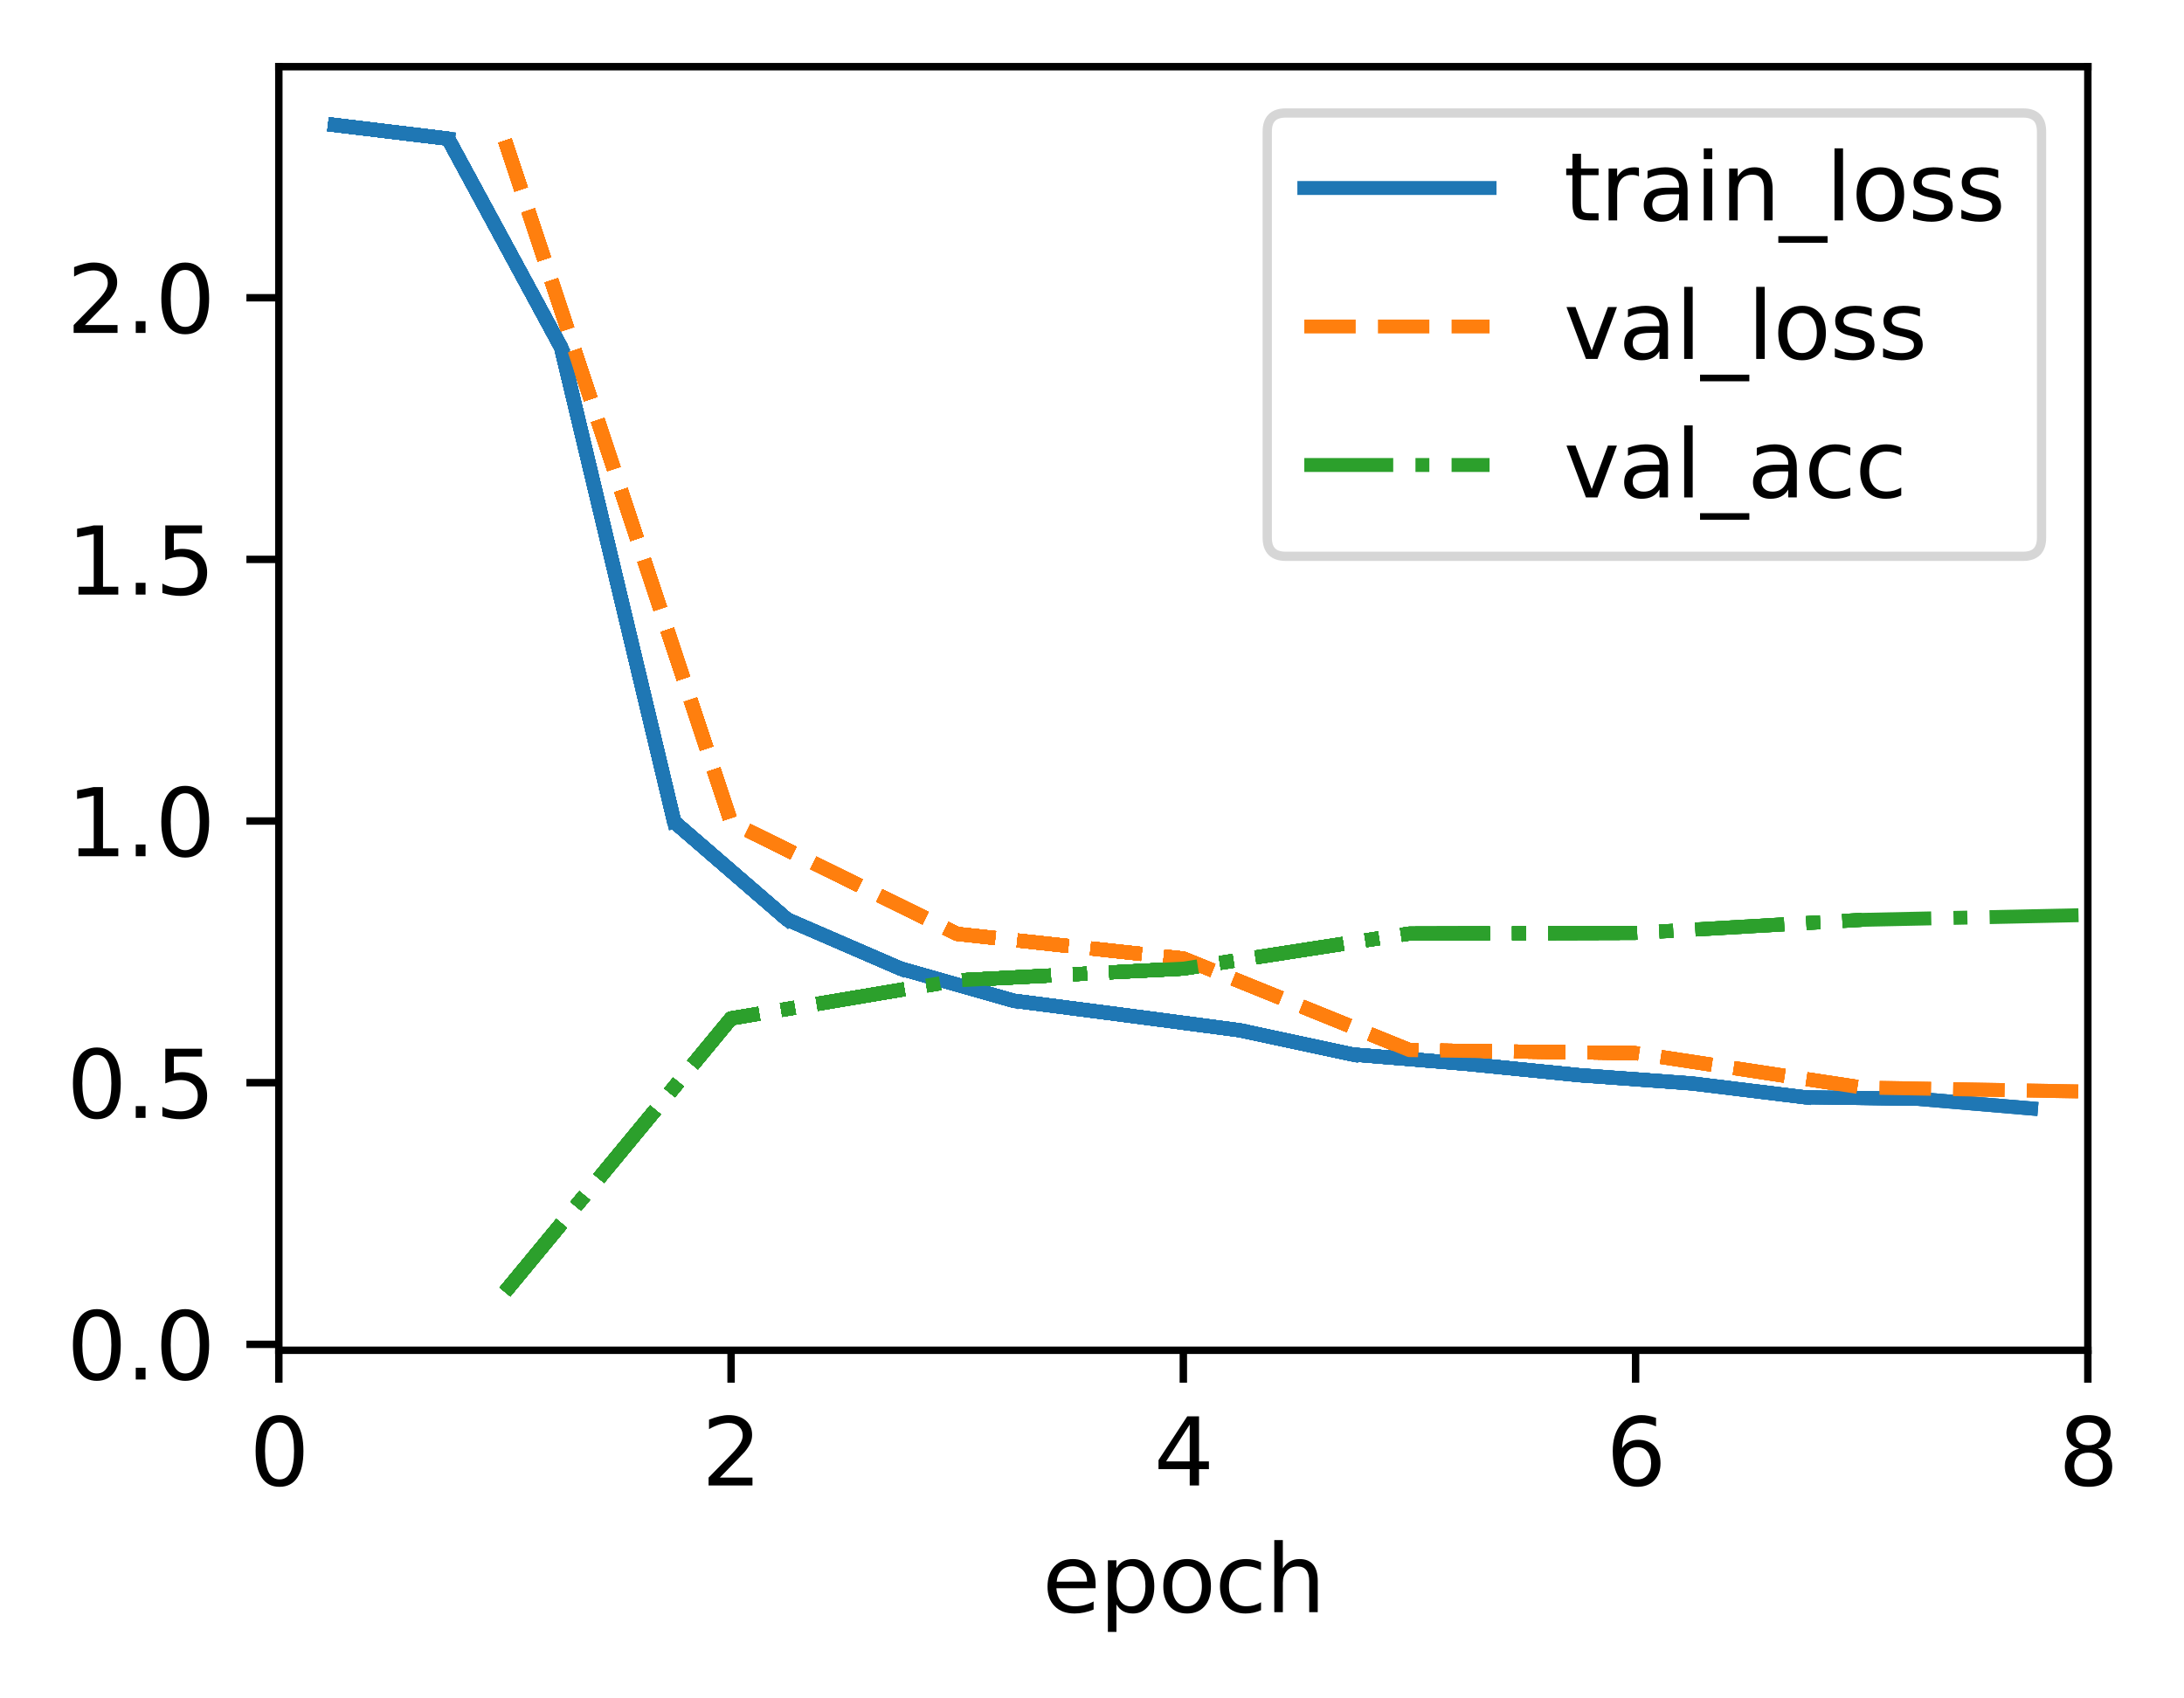 <?xml version="1.0" encoding="utf-8" standalone="no"?>
<!DOCTYPE svg PUBLIC "-//W3C//DTD SVG 1.1//EN"
  "http://www.w3.org/Graphics/SVG/1.1/DTD/svg11.dtd">
<svg xmlns:xlink="http://www.w3.org/1999/xlink" width="235.784pt" height="183.356pt" viewBox="0 0 235.784 183.356" xmlns="http://www.w3.org/2000/svg" version="1.1">
 <defs>
  <style type="text/css">*{stroke-linejoin: round; stroke-linecap: butt}</style>
 </defs>
 <g id="figure_1">
  <g id="patch_1">
   <path d="M 0 183.356 
L 235.784 183.356 
L 235.784 0 
L 0 0 
z
" style="fill: #ffffff"/>
  </g>
  <g id="axes_1">
   <g id="patch_2">
    <path d="M 30.103 145.8 
L 225.403 145.8 
L 225.403 7.2 
L 30.103 7.2 
z
" style="fill: #ffffff"/>
   </g>
   <g id="matplotlib.axis_1">
    <g id="xtick_1">
     <g id="line2d_1">
      <defs>
       <path id="m6b5a62f361" d="M 0 0 
L 0 3.5 
" style="stroke: #000000; stroke-width: 0.8"/>
      </defs>
      <g>
       <use xlink:href="#m6b5a62f361" x="30.103" y="145.8" style="stroke: #000000; stroke-width: 0.8"/>
      </g>
     </g>
     <g id="text_1">
      <!-- 0 -->
      <g transform="translate(26.922 160.398) scale(0.1 -0.1)">
       <defs>
        <path id="DejaVuSans-30" d="M 2034 4250 
Q 1547 4250 1301 3770 
Q 1056 3291 1056 2328 
Q 1056 1369 1301 889 
Q 1547 409 2034 409 
Q 2525 409 2770 889 
Q 3016 1369 3016 2328 
Q 3016 3291 2770 3770 
Q 2525 4250 2034 4250 
z
M 2034 4750 
Q 2819 4750 3233 4129 
Q 3647 3509 3647 2328 
Q 3647 1150 3233 529 
Q 2819 -91 2034 -91 
Q 1250 -91 836 529 
Q 422 1150 422 2328 
Q 422 3509 836 4129 
Q 1250 4750 2034 4750 
z
" transform="scale(0.016)"/>
       </defs>
       <use xlink:href="#DejaVuSans-30"/>
      </g>
     </g>
    </g>
    <g id="xtick_2">
     <g id="line2d_2">
      <g>
       <use xlink:href="#m6b5a62f361" x="78.928" y="145.8" style="stroke: #000000; stroke-width: 0.8"/>
      </g>
     </g>
     <g id="text_2">
      <!-- 2 -->
      <g transform="translate(75.747 160.398) scale(0.1 -0.1)">
       <defs>
        <path id="DejaVuSans-32" d="M 1228 531 
L 3431 531 
L 3431 0 
L 469 0 
L 469 531 
Q 828 903 1448 1529 
Q 2069 2156 2228 2338 
Q 2531 2678 2651 2914 
Q 2772 3150 2772 3378 
Q 2772 3750 2511 3984 
Q 2250 4219 1831 4219 
Q 1534 4219 1204 4116 
Q 875 4013 500 3803 
L 500 4441 
Q 881 4594 1212 4672 
Q 1544 4750 1819 4750 
Q 2544 4750 2975 4387 
Q 3406 4025 3406 3419 
Q 3406 3131 3298 2873 
Q 3191 2616 2906 2266 
Q 2828 2175 2409 1742 
Q 1991 1309 1228 531 
z
" transform="scale(0.016)"/>
       </defs>
       <use xlink:href="#DejaVuSans-32"/>
      </g>
     </g>
    </g>
    <g id="xtick_3">
     <g id="line2d_3">
      <g>
       <use xlink:href="#m6b5a62f361" x="127.753" y="145.8" style="stroke: #000000; stroke-width: 0.8"/>
      </g>
     </g>
     <g id="text_3">
      <!-- 4 -->
      <g transform="translate(124.572 160.398) scale(0.1 -0.1)">
       <defs>
        <path id="DejaVuSans-34" d="M 2419 4116 
L 825 1625 
L 2419 1625 
L 2419 4116 
z
M 2253 4666 
L 3047 4666 
L 3047 1625 
L 3713 1625 
L 3713 1100 
L 3047 1100 
L 3047 0 
L 2419 0 
L 2419 1100 
L 313 1100 
L 313 1709 
L 2253 4666 
z
" transform="scale(0.016)"/>
       </defs>
       <use xlink:href="#DejaVuSans-34"/>
      </g>
     </g>
    </g>
    <g id="xtick_4">
     <g id="line2d_4">
      <g>
       <use xlink:href="#m6b5a62f361" x="176.578" y="145.8" style="stroke: #000000; stroke-width: 0.8"/>
      </g>
     </g>
     <g id="text_4">
      <!-- 6 -->
      <g transform="translate(173.397 160.398) scale(0.1 -0.1)">
       <defs>
        <path id="DejaVuSans-36" d="M 2113 2584 
Q 1688 2584 1439 2293 
Q 1191 2003 1191 1497 
Q 1191 994 1439 701 
Q 1688 409 2113 409 
Q 2538 409 2786 701 
Q 3034 994 3034 1497 
Q 3034 2003 2786 2293 
Q 2538 2584 2113 2584 
z
M 3366 4563 
L 3366 3988 
Q 3128 4100 2886 4159 
Q 2644 4219 2406 4219 
Q 1781 4219 1451 3797 
Q 1122 3375 1075 2522 
Q 1259 2794 1537 2939 
Q 1816 3084 2150 3084 
Q 2853 3084 3261 2657 
Q 3669 2231 3669 1497 
Q 3669 778 3244 343 
Q 2819 -91 2113 -91 
Q 1303 -91 875 529 
Q 447 1150 447 2328 
Q 447 3434 972 4092 
Q 1497 4750 2381 4750 
Q 2619 4750 2861 4703 
Q 3103 4656 3366 4563 
z
" transform="scale(0.016)"/>
       </defs>
       <use xlink:href="#DejaVuSans-36"/>
      </g>
     </g>
    </g>
    <g id="xtick_5">
     <g id="line2d_5">
      <g>
       <use xlink:href="#m6b5a62f361" x="225.403" y="145.8" style="stroke: #000000; stroke-width: 0.8"/>
      </g>
     </g>
     <g id="text_5">
      <!-- 8 -->
      <g transform="translate(222.222 160.398) scale(0.1 -0.1)">
       <defs>
        <path id="DejaVuSans-38" d="M 2034 2216 
Q 1584 2216 1326 1975 
Q 1069 1734 1069 1313 
Q 1069 891 1326 650 
Q 1584 409 2034 409 
Q 2484 409 2743 651 
Q 3003 894 3003 1313 
Q 3003 1734 2745 1975 
Q 2488 2216 2034 2216 
z
M 1403 2484 
Q 997 2584 770 2862 
Q 544 3141 544 3541 
Q 544 4100 942 4425 
Q 1341 4750 2034 4750 
Q 2731 4750 3128 4425 
Q 3525 4100 3525 3541 
Q 3525 3141 3298 2862 
Q 3072 2584 2669 2484 
Q 3125 2378 3379 2068 
Q 3634 1759 3634 1313 
Q 3634 634 3220 271 
Q 2806 -91 2034 -91 
Q 1263 -91 848 271 
Q 434 634 434 1313 
Q 434 1759 690 2068 
Q 947 2378 1403 2484 
z
M 1172 3481 
Q 1172 3119 1398 2916 
Q 1625 2713 2034 2713 
Q 2441 2713 2670 2916 
Q 2900 3119 2900 3481 
Q 2900 3844 2670 4047 
Q 2441 4250 2034 4250 
Q 1625 4250 1398 4047 
Q 1172 3844 1172 3481 
z
" transform="scale(0.016)"/>
       </defs>
       <use xlink:href="#DejaVuSans-38"/>
      </g>
     </g>
    </g>
    <g id="text_6">
     <!-- epoch -->
     <g transform="translate(112.525 174.077) scale(0.1 -0.1)">
      <defs>
       <path id="DejaVuSans-65" d="M 3597 1894 
L 3597 1613 
L 953 1613 
Q 991 1019 1311 708 
Q 1631 397 2203 397 
Q 2534 397 2845 478 
Q 3156 559 3463 722 
L 3463 178 
Q 3153 47 2828 -22 
Q 2503 -91 2169 -91 
Q 1331 -91 842 396 
Q 353 884 353 1716 
Q 353 2575 817 3079 
Q 1281 3584 2069 3584 
Q 2775 3584 3186 3129 
Q 3597 2675 3597 1894 
z
M 3022 2063 
Q 3016 2534 2758 2815 
Q 2500 3097 2075 3097 
Q 1594 3097 1305 2825 
Q 1016 2553 972 2059 
L 3022 2063 
z
" transform="scale(0.016)"/>
       <path id="DejaVuSans-70" d="M 1159 525 
L 1159 -1331 
L 581 -1331 
L 581 3500 
L 1159 3500 
L 1159 2969 
Q 1341 3281 1617 3432 
Q 1894 3584 2278 3584 
Q 2916 3584 3314 3078 
Q 3713 2572 3713 1747 
Q 3713 922 3314 415 
Q 2916 -91 2278 -91 
Q 1894 -91 1617 61 
Q 1341 213 1159 525 
z
M 3116 1747 
Q 3116 2381 2855 2742 
Q 2594 3103 2138 3103 
Q 1681 3103 1420 2742 
Q 1159 2381 1159 1747 
Q 1159 1113 1420 752 
Q 1681 391 2138 391 
Q 2594 391 2855 752 
Q 3116 1113 3116 1747 
z
" transform="scale(0.016)"/>
       <path id="DejaVuSans-6f" d="M 1959 3097 
Q 1497 3097 1228 2736 
Q 959 2375 959 1747 
Q 959 1119 1226 758 
Q 1494 397 1959 397 
Q 2419 397 2687 759 
Q 2956 1122 2956 1747 
Q 2956 2369 2687 2733 
Q 2419 3097 1959 3097 
z
M 1959 3584 
Q 2709 3584 3137 3096 
Q 3566 2609 3566 1747 
Q 3566 888 3137 398 
Q 2709 -91 1959 -91 
Q 1206 -91 779 398 
Q 353 888 353 1747 
Q 353 2609 779 3096 
Q 1206 3584 1959 3584 
z
" transform="scale(0.016)"/>
       <path id="DejaVuSans-63" d="M 3122 3366 
L 3122 2828 
Q 2878 2963 2633 3030 
Q 2388 3097 2138 3097 
Q 1578 3097 1268 2742 
Q 959 2388 959 1747 
Q 959 1106 1268 751 
Q 1578 397 2138 397 
Q 2388 397 2633 464 
Q 2878 531 3122 666 
L 3122 134 
Q 2881 22 2623 -34 
Q 2366 -91 2075 -91 
Q 1284 -91 818 406 
Q 353 903 353 1747 
Q 353 2603 823 3093 
Q 1294 3584 2113 3584 
Q 2378 3584 2631 3529 
Q 2884 3475 3122 3366 
z
" transform="scale(0.016)"/>
       <path id="DejaVuSans-68" d="M 3513 2113 
L 3513 0 
L 2938 0 
L 2938 2094 
Q 2938 2591 2744 2837 
Q 2550 3084 2163 3084 
Q 1697 3084 1428 2787 
Q 1159 2491 1159 1978 
L 1159 0 
L 581 0 
L 581 4863 
L 1159 4863 
L 1159 2956 
Q 1366 3272 1645 3428 
Q 1925 3584 2291 3584 
Q 2894 3584 3203 3211 
Q 3513 2838 3513 2113 
z
" transform="scale(0.016)"/>
      </defs>
      <use xlink:href="#DejaVuSans-65"/>
      <use xlink:href="#DejaVuSans-70" x="61.523"/>
      <use xlink:href="#DejaVuSans-6f" x="125"/>
      <use xlink:href="#DejaVuSans-63" x="186.182"/>
      <use xlink:href="#DejaVuSans-68" x="241.162"/>
     </g>
    </g>
   </g>
   <g id="matplotlib.axis_2">
    <g id="ytick_1">
     <g id="line2d_6">
      <defs>
       <path id="ma2114c06f1" d="M 0 0 
L -3.5 0 
" style="stroke: #000000; stroke-width: 0.8"/>
      </defs>
      <g>
       <use xlink:href="#ma2114c06f1" x="30.103" y="145.157" style="stroke: #000000; stroke-width: 0.8"/>
      </g>
     </g>
     <g id="text_7">
      <!-- 0.0 -->
      <g transform="translate(7.2 148.956) scale(0.1 -0.1)">
       <defs>
        <path id="DejaVuSans-2e" d="M 684 794 
L 1344 794 
L 1344 0 
L 684 0 
L 684 794 
z
" transform="scale(0.016)"/>
       </defs>
       <use xlink:href="#DejaVuSans-30"/>
       <use xlink:href="#DejaVuSans-2e" x="63.623"/>
       <use xlink:href="#DejaVuSans-30" x="95.41"/>
      </g>
     </g>
    </g>
    <g id="ytick_2">
     <g id="line2d_7">
      <g>
       <use xlink:href="#ma2114c06f1" x="30.103" y="116.905" style="stroke: #000000; stroke-width: 0.8"/>
      </g>
     </g>
     <g id="text_8">
      <!-- 0.5 -->
      <g transform="translate(7.2 120.705) scale(0.1 -0.1)">
       <defs>
        <path id="DejaVuSans-35" d="M 691 4666 
L 3169 4666 
L 3169 4134 
L 1269 4134 
L 1269 2991 
Q 1406 3038 1543 3061 
Q 1681 3084 1819 3084 
Q 2600 3084 3056 2656 
Q 3513 2228 3513 1497 
Q 3513 744 3044 326 
Q 2575 -91 1722 -91 
Q 1428 -91 1123 -41 
Q 819 9 494 109 
L 494 744 
Q 775 591 1075 516 
Q 1375 441 1709 441 
Q 2250 441 2565 725 
Q 2881 1009 2881 1497 
Q 2881 1984 2565 2268 
Q 2250 2553 1709 2553 
Q 1456 2553 1204 2497 
Q 953 2441 691 2322 
L 691 4666 
z
" transform="scale(0.016)"/>
       </defs>
       <use xlink:href="#DejaVuSans-30"/>
       <use xlink:href="#DejaVuSans-2e" x="63.623"/>
       <use xlink:href="#DejaVuSans-35" x="95.41"/>
      </g>
     </g>
    </g>
    <g id="ytick_3">
     <g id="line2d_8">
      <g>
       <use xlink:href="#ma2114c06f1" x="30.103" y="88.653" style="stroke: #000000; stroke-width: 0.8"/>
      </g>
     </g>
     <g id="text_9">
      <!-- 1.0 -->
      <g transform="translate(7.2 92.453) scale(0.1 -0.1)">
       <defs>
        <path id="DejaVuSans-31" d="M 794 531 
L 1825 531 
L 1825 4091 
L 703 3866 
L 703 4441 
L 1819 4666 
L 2450 4666 
L 2450 531 
L 3481 531 
L 3481 0 
L 794 0 
L 794 531 
z
" transform="scale(0.016)"/>
       </defs>
       <use xlink:href="#DejaVuSans-31"/>
       <use xlink:href="#DejaVuSans-2e" x="63.623"/>
       <use xlink:href="#DejaVuSans-30" x="95.41"/>
      </g>
     </g>
    </g>
    <g id="ytick_4">
     <g id="line2d_9">
      <g>
       <use xlink:href="#ma2114c06f1" x="30.103" y="60.402" style="stroke: #000000; stroke-width: 0.8"/>
      </g>
     </g>
     <g id="text_10">
      <!-- 1.5 -->
      <g transform="translate(7.2 64.201) scale(0.1 -0.1)">
       <use xlink:href="#DejaVuSans-31"/>
       <use xlink:href="#DejaVuSans-2e" x="63.623"/>
       <use xlink:href="#DejaVuSans-35" x="95.41"/>
      </g>
     </g>
    </g>
    <g id="ytick_5">
     <g id="line2d_10">
      <g>
       <use xlink:href="#ma2114c06f1" x="30.103" y="32.15" style="stroke: #000000; stroke-width: 0.8"/>
      </g>
     </g>
     <g id="text_11">
      <!-- 2.0 -->
      <g transform="translate(7.2 35.949) scale(0.1 -0.1)">
       <use xlink:href="#DejaVuSans-32"/>
       <use xlink:href="#DejaVuSans-2e" x="63.623"/>
       <use xlink:href="#DejaVuSans-30" x="95.41"/>
      </g>
     </g>
    </g>
   </g>
   <g id="line2d_11">
    <path d="M 36.169 13.5 
" clip-path="url(#pecd8db1c27)" style="fill: none; stroke: #1f77b4; stroke-width: 1.5; stroke-linecap: square"/>
   </g>
   <g id="line2d_12">
    <path d="M 36.169 13.5 
L 48.375 14.977 
" clip-path="url(#pecd8db1c27)" style="fill: none; stroke: #1f77b4; stroke-width: 1.5; stroke-linecap: square"/>
   </g>
   <g id="line2d_13">
    <path d="M 36.169 13.5 
L 48.375 14.977 
" clip-path="url(#pecd8db1c27)" style="fill: none; stroke: #1f77b4; stroke-width: 1.5; stroke-linecap: square"/>
   </g>
   <g id="line2d_14">
    <path d="M 54.516 15.186 
" clip-path="url(#pecd8db1c27)" style="fill: none; stroke-dasharray: 5.55,2.4; stroke-dashoffset: 0; stroke: #ff7f0e; stroke-width: 1.5"/>
   </g>
   <g id="line2d_15"/>
   <g id="line2d_16">
    <path d="M 36.169 13.5 
L 48.375 14.977 
" clip-path="url(#pecd8db1c27)" style="fill: none; stroke: #1f77b4; stroke-width: 1.5; stroke-linecap: square"/>
   </g>
   <g id="line2d_17">
    <path d="M 54.516 15.186 
" clip-path="url(#pecd8db1c27)" style="fill: none; stroke-dasharray: 5.55,2.4; stroke-dashoffset: 0; stroke: #ff7f0e; stroke-width: 1.5"/>
   </g>
   <g id="line2d_18">
    <path d="M 54.516 139.5 
" clip-path="url(#pecd8db1c27)" style="fill: none; stroke-dasharray: 9.6,2.4,1.5,2.4; stroke-dashoffset: 0; stroke: #2ca02c; stroke-width: 1.5"/>
   </g>
   <g id="line2d_19">
    <path d="M 36.169 13.5 
L 48.375 14.977 
L 60.582 37.526 
" clip-path="url(#pecd8db1c27)" style="fill: none; stroke: #1f77b4; stroke-width: 1.5; stroke-linecap: square"/>
   </g>
   <g id="line2d_20">
    <path d="M 54.516 15.186 
" clip-path="url(#pecd8db1c27)" style="fill: none; stroke-dasharray: 5.55,2.4; stroke-dashoffset: 0; stroke: #ff7f0e; stroke-width: 1.5"/>
   </g>
   <g id="line2d_21">
    <path d="M 54.516 139.5 
" clip-path="url(#pecd8db1c27)" style="fill: none; stroke-dasharray: 9.6,2.4,1.5,2.4; stroke-dashoffset: 0; stroke: #2ca02c; stroke-width: 1.5"/>
   </g>
   <g id="line2d_22">
    <path d="M 36.169 13.5 
L 48.375 14.977 
L 60.582 37.526 
L 72.788 88.742 
" clip-path="url(#pecd8db1c27)" style="fill: none; stroke: #1f77b4; stroke-width: 1.5; stroke-linecap: square"/>
   </g>
   <g id="line2d_23">
    <path d="M 54.516 15.186 
" clip-path="url(#pecd8db1c27)" style="fill: none; stroke-dasharray: 5.55,2.4; stroke-dashoffset: 0; stroke: #ff7f0e; stroke-width: 1.5"/>
   </g>
   <g id="line2d_24">
    <path d="M 54.516 139.5 
" clip-path="url(#pecd8db1c27)" style="fill: none; stroke-dasharray: 9.6,2.4,1.5,2.4; stroke-dashoffset: 0; stroke: #2ca02c; stroke-width: 1.5"/>
   </g>
   <g id="line2d_25">
    <path d="M 36.169 13.5 
L 48.375 14.977 
L 60.582 37.526 
L 72.788 88.742 
" clip-path="url(#pecd8db1c27)" style="fill: none; stroke: #1f77b4; stroke-width: 1.5; stroke-linecap: square"/>
   </g>
   <g id="line2d_26">
    <path d="M 54.516 15.186 
L 78.928 88.782 
" clip-path="url(#pecd8db1c27)" style="fill: none; stroke-dasharray: 5.55,2.4; stroke-dashoffset: 0; stroke: #ff7f0e; stroke-width: 1.5"/>
   </g>
   <g id="line2d_27">
    <path d="M 54.516 139.5 
" clip-path="url(#pecd8db1c27)" style="fill: none; stroke-dasharray: 9.6,2.4,1.5,2.4; stroke-dashoffset: 0; stroke: #2ca02c; stroke-width: 1.5"/>
   </g>
   <g id="line2d_28">
    <path d="M 36.169 13.5 
L 48.375 14.977 
L 60.582 37.526 
L 72.788 88.742 
" clip-path="url(#pecd8db1c27)" style="fill: none; stroke: #1f77b4; stroke-width: 1.5; stroke-linecap: square"/>
   </g>
   <g id="line2d_29">
    <path d="M 54.516 15.186 
L 78.928 88.782 
" clip-path="url(#pecd8db1c27)" style="fill: none; stroke-dasharray: 5.55,2.4; stroke-dashoffset: 0; stroke: #ff7f0e; stroke-width: 1.5"/>
   </g>
   <g id="line2d_30">
    <path d="M 54.516 139.5 
L 78.928 109.964 
" clip-path="url(#pecd8db1c27)" style="fill: none; stroke-dasharray: 9.6,2.4,1.5,2.4; stroke-dashoffset: 0; stroke: #2ca02c; stroke-width: 1.5"/>
   </g>
   <g id="line2d_31">
    <path d="M 36.169 13.5 
L 48.375 14.977 
L 60.582 37.526 
L 72.788 88.742 
L 84.994 99.291 
" clip-path="url(#pecd8db1c27)" style="fill: none; stroke: #1f77b4; stroke-width: 1.5; stroke-linecap: square"/>
   </g>
   <g id="line2d_32">
    <path d="M 54.516 15.186 
L 78.928 88.782 
" clip-path="url(#pecd8db1c27)" style="fill: none; stroke-dasharray: 5.55,2.4; stroke-dashoffset: 0; stroke: #ff7f0e; stroke-width: 1.5"/>
   </g>
   <g id="line2d_33">
    <path d="M 54.516 139.5 
L 78.928 109.964 
" clip-path="url(#pecd8db1c27)" style="fill: none; stroke-dasharray: 9.6,2.4,1.5,2.4; stroke-dashoffset: 0; stroke: #2ca02c; stroke-width: 1.5"/>
   </g>
   <g id="line2d_34">
    <path d="M 36.169 13.5 
L 48.375 14.977 
L 60.582 37.526 
L 72.788 88.742 
L 84.994 99.291 
L 97.2 104.578 
" clip-path="url(#pecd8db1c27)" style="fill: none; stroke: #1f77b4; stroke-width: 1.5; stroke-linecap: square"/>
   </g>
   <g id="line2d_35">
    <path d="M 54.516 15.186 
L 78.928 88.782 
" clip-path="url(#pecd8db1c27)" style="fill: none; stroke-dasharray: 5.55,2.4; stroke-dashoffset: 0; stroke: #ff7f0e; stroke-width: 1.5"/>
   </g>
   <g id="line2d_36">
    <path d="M 54.516 139.5 
L 78.928 109.964 
" clip-path="url(#pecd8db1c27)" style="fill: none; stroke-dasharray: 9.6,2.4,1.5,2.4; stroke-dashoffset: 0; stroke: #2ca02c; stroke-width: 1.5"/>
   </g>
   <g id="line2d_37">
    <path d="M 36.169 13.5 
L 48.375 14.977 
L 60.582 37.526 
L 72.788 88.742 
L 84.994 99.291 
L 97.2 104.578 
" clip-path="url(#pecd8db1c27)" style="fill: none; stroke: #1f77b4; stroke-width: 1.5; stroke-linecap: square"/>
   </g>
   <g id="line2d_38">
    <path d="M 54.516 15.186 
L 78.928 88.782 
L 103.341 100.841 
" clip-path="url(#pecd8db1c27)" style="fill: none; stroke-dasharray: 5.55,2.4; stroke-dashoffset: 0; stroke: #ff7f0e; stroke-width: 1.5"/>
   </g>
   <g id="line2d_39">
    <path d="M 54.516 139.5 
L 78.928 109.964 
" clip-path="url(#pecd8db1c27)" style="fill: none; stroke-dasharray: 9.6,2.4,1.5,2.4; stroke-dashoffset: 0; stroke: #2ca02c; stroke-width: 1.5"/>
   </g>
   <g id="line2d_40">
    <path d="M 36.169 13.5 
L 48.375 14.977 
L 60.582 37.526 
L 72.788 88.742 
L 84.994 99.291 
L 97.2 104.578 
" clip-path="url(#pecd8db1c27)" style="fill: none; stroke: #1f77b4; stroke-width: 1.5; stroke-linecap: square"/>
   </g>
   <g id="line2d_41">
    <path d="M 54.516 15.186 
L 78.928 88.782 
L 103.341 100.841 
" clip-path="url(#pecd8db1c27)" style="fill: none; stroke-dasharray: 5.55,2.4; stroke-dashoffset: 0; stroke: #ff7f0e; stroke-width: 1.5"/>
   </g>
   <g id="line2d_42">
    <path d="M 54.516 139.5 
L 78.928 109.964 
L 103.341 105.856 
" clip-path="url(#pecd8db1c27)" style="fill: none; stroke-dasharray: 9.6,2.4,1.5,2.4; stroke-dashoffset: 0; stroke: #2ca02c; stroke-width: 1.5"/>
   </g>
   <g id="line2d_43">
    <path d="M 36.169 13.5 
L 48.375 14.977 
L 60.582 37.526 
L 72.788 88.742 
L 84.994 99.291 
L 97.2 104.578 
L 109.407 108.052 
" clip-path="url(#pecd8db1c27)" style="fill: none; stroke: #1f77b4; stroke-width: 1.5; stroke-linecap: square"/>
   </g>
   <g id="line2d_44">
    <path d="M 54.516 15.186 
L 78.928 88.782 
L 103.341 100.841 
" clip-path="url(#pecd8db1c27)" style="fill: none; stroke-dasharray: 5.55,2.4; stroke-dashoffset: 0; stroke: #ff7f0e; stroke-width: 1.5"/>
   </g>
   <g id="line2d_45">
    <path d="M 54.516 139.5 
L 78.928 109.964 
L 103.341 105.856 
" clip-path="url(#pecd8db1c27)" style="fill: none; stroke-dasharray: 9.6,2.4,1.5,2.4; stroke-dashoffset: 0; stroke: #2ca02c; stroke-width: 1.5"/>
   </g>
   <g id="line2d_46">
    <path d="M 36.169 13.5 
L 48.375 14.977 
L 60.582 37.526 
L 72.788 88.742 
L 84.994 99.291 
L 97.2 104.578 
L 109.407 108.052 
L 121.613 109.633 
" clip-path="url(#pecd8db1c27)" style="fill: none; stroke: #1f77b4; stroke-width: 1.5; stroke-linecap: square"/>
   </g>
   <g id="line2d_47">
    <path d="M 54.516 15.186 
L 78.928 88.782 
L 103.341 100.841 
" clip-path="url(#pecd8db1c27)" style="fill: none; stroke-dasharray: 5.55,2.4; stroke-dashoffset: 0; stroke: #ff7f0e; stroke-width: 1.5"/>
   </g>
   <g id="line2d_48">
    <path d="M 54.516 139.5 
L 78.928 109.964 
L 103.341 105.856 
" clip-path="url(#pecd8db1c27)" style="fill: none; stroke-dasharray: 9.6,2.4,1.5,2.4; stroke-dashoffset: 0; stroke: #2ca02c; stroke-width: 1.5"/>
   </g>
   <g id="line2d_49">
    <path d="M 36.169 13.5 
L 48.375 14.977 
L 60.582 37.526 
L 72.788 88.742 
L 84.994 99.291 
L 97.2 104.578 
L 109.407 108.052 
L 121.613 109.633 
" clip-path="url(#pecd8db1c27)" style="fill: none; stroke: #1f77b4; stroke-width: 1.5; stroke-linecap: square"/>
   </g>
   <g id="line2d_50">
    <path d="M 54.516 15.186 
L 78.928 88.782 
L 103.341 100.841 
L 127.753 103.498 
" clip-path="url(#pecd8db1c27)" style="fill: none; stroke-dasharray: 5.55,2.4; stroke-dashoffset: 0; stroke: #ff7f0e; stroke-width: 1.5"/>
   </g>
   <g id="line2d_51">
    <path d="M 54.516 139.5 
L 78.928 109.964 
L 103.341 105.856 
" clip-path="url(#pecd8db1c27)" style="fill: none; stroke-dasharray: 9.6,2.4,1.5,2.4; stroke-dashoffset: 0; stroke: #2ca02c; stroke-width: 1.5"/>
   </g>
   <g id="line2d_52">
    <path d="M 36.169 13.5 
L 48.375 14.977 
L 60.582 37.526 
L 72.788 88.742 
L 84.994 99.291 
L 97.2 104.578 
L 109.407 108.052 
L 121.613 109.633 
" clip-path="url(#pecd8db1c27)" style="fill: none; stroke: #1f77b4; stroke-width: 1.5; stroke-linecap: square"/>
   </g>
   <g id="line2d_53">
    <path d="M 54.516 15.186 
L 78.928 88.782 
L 103.341 100.841 
L 127.753 103.498 
" clip-path="url(#pecd8db1c27)" style="fill: none; stroke-dasharray: 5.55,2.4; stroke-dashoffset: 0; stroke: #ff7f0e; stroke-width: 1.5"/>
   </g>
   <g id="line2d_54">
    <path d="M 54.516 139.5 
L 78.928 109.964 
L 103.341 105.856 
L 127.753 104.586 
" clip-path="url(#pecd8db1c27)" style="fill: none; stroke-dasharray: 9.6,2.4,1.5,2.4; stroke-dashoffset: 0; stroke: #2ca02c; stroke-width: 1.5"/>
   </g>
   <g id="line2d_55">
    <path d="M 36.169 13.5 
L 48.375 14.977 
L 60.582 37.526 
L 72.788 88.742 
L 84.994 99.291 
L 97.2 104.578 
L 109.407 108.052 
L 121.613 109.633 
L 133.819 111.244 
" clip-path="url(#pecd8db1c27)" style="fill: none; stroke: #1f77b4; stroke-width: 1.5; stroke-linecap: square"/>
   </g>
   <g id="line2d_56">
    <path d="M 54.516 15.186 
L 78.928 88.782 
L 103.341 100.841 
L 127.753 103.498 
" clip-path="url(#pecd8db1c27)" style="fill: none; stroke-dasharray: 5.55,2.4; stroke-dashoffset: 0; stroke: #ff7f0e; stroke-width: 1.5"/>
   </g>
   <g id="line2d_57">
    <path d="M 54.516 139.5 
L 78.928 109.964 
L 103.341 105.856 
L 127.753 104.586 
" clip-path="url(#pecd8db1c27)" style="fill: none; stroke-dasharray: 9.6,2.4,1.5,2.4; stroke-dashoffset: 0; stroke: #2ca02c; stroke-width: 1.5"/>
   </g>
   <g id="line2d_58">
    <path d="M 36.169 13.5 
L 48.375 14.977 
L 60.582 37.526 
L 72.788 88.742 
L 84.994 99.291 
L 97.2 104.578 
L 109.407 108.052 
L 121.613 109.633 
L 133.819 111.244 
L 146.025 113.857 
" clip-path="url(#pecd8db1c27)" style="fill: none; stroke: #1f77b4; stroke-width: 1.5; stroke-linecap: square"/>
   </g>
   <g id="line2d_59">
    <path d="M 54.516 15.186 
L 78.928 88.782 
L 103.341 100.841 
L 127.753 103.498 
" clip-path="url(#pecd8db1c27)" style="fill: none; stroke-dasharray: 5.55,2.4; stroke-dashoffset: 0; stroke: #ff7f0e; stroke-width: 1.5"/>
   </g>
   <g id="line2d_60">
    <path d="M 54.516 139.5 
L 78.928 109.964 
L 103.341 105.856 
L 127.753 104.586 
" clip-path="url(#pecd8db1c27)" style="fill: none; stroke-dasharray: 9.6,2.4,1.5,2.4; stroke-dashoffset: 0; stroke: #2ca02c; stroke-width: 1.5"/>
   </g>
   <g id="line2d_61">
    <path d="M 36.169 13.5 
L 48.375 14.977 
L 60.582 37.526 
L 72.788 88.742 
L 84.994 99.291 
L 97.2 104.578 
L 109.407 108.052 
L 121.613 109.633 
L 133.819 111.244 
L 146.025 113.857 
" clip-path="url(#pecd8db1c27)" style="fill: none; stroke: #1f77b4; stroke-width: 1.5; stroke-linecap: square"/>
   </g>
   <g id="line2d_62">
    <path d="M 54.516 15.186 
L 78.928 88.782 
L 103.341 100.841 
L 127.753 103.498 
L 152.166 113.39 
" clip-path="url(#pecd8db1c27)" style="fill: none; stroke-dasharray: 5.55,2.4; stroke-dashoffset: 0; stroke: #ff7f0e; stroke-width: 1.5"/>
   </g>
   <g id="line2d_63">
    <path d="M 54.516 139.5 
L 78.928 109.964 
L 103.341 105.856 
L 127.753 104.586 
" clip-path="url(#pecd8db1c27)" style="fill: none; stroke-dasharray: 9.6,2.4,1.5,2.4; stroke-dashoffset: 0; stroke: #2ca02c; stroke-width: 1.5"/>
   </g>
   <g id="line2d_64">
    <path d="M 36.169 13.5 
L 48.375 14.977 
L 60.582 37.526 
L 72.788 88.742 
L 84.994 99.291 
L 97.2 104.578 
L 109.407 108.052 
L 121.613 109.633 
L 133.819 111.244 
L 146.025 113.857 
" clip-path="url(#pecd8db1c27)" style="fill: none; stroke: #1f77b4; stroke-width: 1.5; stroke-linecap: square"/>
   </g>
   <g id="line2d_65">
    <path d="M 54.516 15.186 
L 78.928 88.782 
L 103.341 100.841 
L 127.753 103.498 
L 152.166 113.39 
" clip-path="url(#pecd8db1c27)" style="fill: none; stroke-dasharray: 5.55,2.4; stroke-dashoffset: 0; stroke: #ff7f0e; stroke-width: 1.5"/>
   </g>
   <g id="line2d_66">
    <path d="M 54.516 139.5 
L 78.928 109.964 
L 103.341 105.856 
L 127.753 104.586 
L 152.166 100.803 
" clip-path="url(#pecd8db1c27)" style="fill: none; stroke-dasharray: 9.6,2.4,1.5,2.4; stroke-dashoffset: 0; stroke: #2ca02c; stroke-width: 1.5"/>
   </g>
   <g id="line2d_67">
    <path d="M 36.169 13.5 
L 48.375 14.977 
L 60.582 37.526 
L 72.788 88.742 
L 84.994 99.291 
L 97.2 104.578 
L 109.407 108.052 
L 121.613 109.633 
L 133.819 111.244 
L 146.025 113.857 
L 158.232 114.866 
" clip-path="url(#pecd8db1c27)" style="fill: none; stroke: #1f77b4; stroke-width: 1.5; stroke-linecap: square"/>
   </g>
   <g id="line2d_68">
    <path d="M 54.516 15.186 
L 78.928 88.782 
L 103.341 100.841 
L 127.753 103.498 
L 152.166 113.39 
" clip-path="url(#pecd8db1c27)" style="fill: none; stroke-dasharray: 5.55,2.4; stroke-dashoffset: 0; stroke: #ff7f0e; stroke-width: 1.5"/>
   </g>
   <g id="line2d_69">
    <path d="M 54.516 139.5 
L 78.928 109.964 
L 103.341 105.856 
L 127.753 104.586 
L 152.166 100.803 
" clip-path="url(#pecd8db1c27)" style="fill: none; stroke-dasharray: 9.6,2.4,1.5,2.4; stroke-dashoffset: 0; stroke: #2ca02c; stroke-width: 1.5"/>
   </g>
   <g id="line2d_70">
    <path d="M 36.169 13.5 
L 48.375 14.977 
L 60.582 37.526 
L 72.788 88.742 
L 84.994 99.291 
L 97.2 104.578 
L 109.407 108.052 
L 121.613 109.633 
L 133.819 111.244 
L 146.025 113.857 
L 158.232 114.866 
L 170.438 116.09 
" clip-path="url(#pecd8db1c27)" style="fill: none; stroke: #1f77b4; stroke-width: 1.5; stroke-linecap: square"/>
   </g>
   <g id="line2d_71">
    <path d="M 54.516 15.186 
L 78.928 88.782 
L 103.341 100.841 
L 127.753 103.498 
L 152.166 113.39 
" clip-path="url(#pecd8db1c27)" style="fill: none; stroke-dasharray: 5.55,2.4; stroke-dashoffset: 0; stroke: #ff7f0e; stroke-width: 1.5"/>
   </g>
   <g id="line2d_72">
    <path d="M 54.516 139.5 
L 78.928 109.964 
L 103.341 105.856 
L 127.753 104.586 
L 152.166 100.803 
" clip-path="url(#pecd8db1c27)" style="fill: none; stroke-dasharray: 9.6,2.4,1.5,2.4; stroke-dashoffset: 0; stroke: #2ca02c; stroke-width: 1.5"/>
   </g>
   <g id="line2d_73">
    <path d="M 36.169 13.5 
L 48.375 14.977 
L 60.582 37.526 
L 72.788 88.742 
L 84.994 99.291 
L 97.2 104.578 
L 109.407 108.052 
L 121.613 109.633 
L 133.819 111.244 
L 146.025 113.857 
L 158.232 114.866 
L 170.438 116.09 
" clip-path="url(#pecd8db1c27)" style="fill: none; stroke: #1f77b4; stroke-width: 1.5; stroke-linecap: square"/>
   </g>
   <g id="line2d_74">
    <path d="M 54.516 15.186 
L 78.928 88.782 
L 103.341 100.841 
L 127.753 103.498 
L 152.166 113.39 
L 176.578 113.716 
" clip-path="url(#pecd8db1c27)" style="fill: none; stroke-dasharray: 5.55,2.4; stroke-dashoffset: 0; stroke: #ff7f0e; stroke-width: 1.5"/>
   </g>
   <g id="line2d_75">
    <path d="M 54.516 139.5 
L 78.928 109.964 
L 103.341 105.856 
L 127.753 104.586 
L 152.166 100.803 
" clip-path="url(#pecd8db1c27)" style="fill: none; stroke-dasharray: 9.6,2.4,1.5,2.4; stroke-dashoffset: 0; stroke: #2ca02c; stroke-width: 1.5"/>
   </g>
   <g id="line2d_76">
    <path d="M 36.169 13.5 
L 48.375 14.977 
L 60.582 37.526 
L 72.788 88.742 
L 84.994 99.291 
L 97.2 104.578 
L 109.407 108.052 
L 121.613 109.633 
L 133.819 111.244 
L 146.025 113.857 
L 158.232 114.866 
L 170.438 116.09 
" clip-path="url(#pecd8db1c27)" style="fill: none; stroke: #1f77b4; stroke-width: 1.5; stroke-linecap: square"/>
   </g>
   <g id="line2d_77">
    <path d="M 54.516 15.186 
L 78.928 88.782 
L 103.341 100.841 
L 127.753 103.498 
L 152.166 113.39 
L 176.578 113.716 
" clip-path="url(#pecd8db1c27)" style="fill: none; stroke-dasharray: 5.55,2.4; stroke-dashoffset: 0; stroke: #ff7f0e; stroke-width: 1.5"/>
   </g>
   <g id="line2d_78">
    <path d="M 54.516 139.5 
L 78.928 109.964 
L 103.341 105.856 
L 127.753 104.586 
L 152.166 100.803 
L 176.578 100.736 
" clip-path="url(#pecd8db1c27)" style="fill: none; stroke-dasharray: 9.6,2.4,1.5,2.4; stroke-dashoffset: 0; stroke: #2ca02c; stroke-width: 1.5"/>
   </g>
   <g id="line2d_79">
    <path d="M 36.169 13.5 
L 48.375 14.977 
L 60.582 37.526 
L 72.788 88.742 
L 84.994 99.291 
L 97.2 104.578 
L 109.407 108.052 
L 121.613 109.633 
L 133.819 111.244 
L 146.025 113.857 
L 158.232 114.866 
L 170.438 116.09 
L 182.644 116.987 
" clip-path="url(#pecd8db1c27)" style="fill: none; stroke: #1f77b4; stroke-width: 1.5; stroke-linecap: square"/>
   </g>
   <g id="line2d_80">
    <path d="M 54.516 15.186 
L 78.928 88.782 
L 103.341 100.841 
L 127.753 103.498 
L 152.166 113.39 
L 176.578 113.716 
" clip-path="url(#pecd8db1c27)" style="fill: none; stroke-dasharray: 5.55,2.4; stroke-dashoffset: 0; stroke: #ff7f0e; stroke-width: 1.5"/>
   </g>
   <g id="line2d_81">
    <path d="M 54.516 139.5 
L 78.928 109.964 
L 103.341 105.856 
L 127.753 104.586 
L 152.166 100.803 
L 176.578 100.736 
" clip-path="url(#pecd8db1c27)" style="fill: none; stroke-dasharray: 9.6,2.4,1.5,2.4; stroke-dashoffset: 0; stroke: #2ca02c; stroke-width: 1.5"/>
   </g>
   <g id="line2d_82">
    <path d="M 36.169 13.5 
L 48.375 14.977 
L 60.582 37.526 
L 72.788 88.742 
L 84.994 99.291 
L 97.2 104.578 
L 109.407 108.052 
L 121.613 109.633 
L 133.819 111.244 
L 146.025 113.857 
L 158.232 114.866 
L 170.438 116.09 
L 182.644 116.987 
L 194.85 118.481 
" clip-path="url(#pecd8db1c27)" style="fill: none; stroke: #1f77b4; stroke-width: 1.5; stroke-linecap: square"/>
   </g>
   <g id="line2d_83">
    <path d="M 54.516 15.186 
L 78.928 88.782 
L 103.341 100.841 
L 127.753 103.498 
L 152.166 113.39 
L 176.578 113.716 
" clip-path="url(#pecd8db1c27)" style="fill: none; stroke-dasharray: 5.55,2.4; stroke-dashoffset: 0; stroke: #ff7f0e; stroke-width: 1.5"/>
   </g>
   <g id="line2d_84">
    <path d="M 54.516 139.5 
L 78.928 109.964 
L 103.341 105.856 
L 127.753 104.586 
L 152.166 100.803 
L 176.578 100.736 
" clip-path="url(#pecd8db1c27)" style="fill: none; stroke-dasharray: 9.6,2.4,1.5,2.4; stroke-dashoffset: 0; stroke: #2ca02c; stroke-width: 1.5"/>
   </g>
   <g id="line2d_85">
    <path d="M 36.169 13.5 
L 48.375 14.977 
L 60.582 37.526 
L 72.788 88.742 
L 84.994 99.291 
L 97.2 104.578 
L 109.407 108.052 
L 121.613 109.633 
L 133.819 111.244 
L 146.025 113.857 
L 158.232 114.866 
L 170.438 116.09 
L 182.644 116.987 
L 194.85 118.481 
" clip-path="url(#pecd8db1c27)" style="fill: none; stroke: #1f77b4; stroke-width: 1.5; stroke-linecap: square"/>
   </g>
   <g id="line2d_86">
    <path d="M 54.516 15.186 
L 78.928 88.782 
L 103.341 100.841 
L 127.753 103.498 
L 152.166 113.39 
L 176.578 113.716 
L 200.991 117.428 
" clip-path="url(#pecd8db1c27)" style="fill: none; stroke-dasharray: 5.55,2.4; stroke-dashoffset: 0; stroke: #ff7f0e; stroke-width: 1.5"/>
   </g>
   <g id="line2d_87">
    <path d="M 54.516 139.5 
L 78.928 109.964 
L 103.341 105.856 
L 127.753 104.586 
L 152.166 100.803 
L 176.578 100.736 
" clip-path="url(#pecd8db1c27)" style="fill: none; stroke-dasharray: 9.6,2.4,1.5,2.4; stroke-dashoffset: 0; stroke: #2ca02c; stroke-width: 1.5"/>
   </g>
   <g id="line2d_88">
    <path d="M 36.169 13.5 
L 48.375 14.977 
L 60.582 37.526 
L 72.788 88.742 
L 84.994 99.291 
L 97.2 104.578 
L 109.407 108.052 
L 121.613 109.633 
L 133.819 111.244 
L 146.025 113.857 
L 158.232 114.866 
L 170.438 116.09 
L 182.644 116.987 
L 194.85 118.481 
" clip-path="url(#pecd8db1c27)" style="fill: none; stroke: #1f77b4; stroke-width: 1.5; stroke-linecap: square"/>
   </g>
   <g id="line2d_89">
    <path d="M 54.516 15.186 
L 78.928 88.782 
L 103.341 100.841 
L 127.753 103.498 
L 152.166 113.39 
L 176.578 113.716 
L 200.991 117.428 
" clip-path="url(#pecd8db1c27)" style="fill: none; stroke-dasharray: 5.55,2.4; stroke-dashoffset: 0; stroke: #ff7f0e; stroke-width: 1.5"/>
   </g>
   <g id="line2d_90">
    <path d="M 54.516 139.5 
L 78.928 109.964 
L 103.341 105.856 
L 127.753 104.586 
L 152.166 100.803 
L 176.578 100.736 
L 200.991 99.324 
" clip-path="url(#pecd8db1c27)" style="fill: none; stroke-dasharray: 9.6,2.4,1.5,2.4; stroke-dashoffset: 0; stroke: #2ca02c; stroke-width: 1.5"/>
   </g>
   <g id="line2d_91">
    <path d="M 36.169 13.5 
L 48.375 14.977 
L 60.582 37.526 
L 72.788 88.742 
L 84.994 99.291 
L 97.2 104.578 
L 109.407 108.052 
L 121.613 109.633 
L 133.819 111.244 
L 146.025 113.857 
L 158.232 114.866 
L 170.438 116.09 
L 182.644 116.987 
L 194.85 118.481 
L 207.057 118.654 
" clip-path="url(#pecd8db1c27)" style="fill: none; stroke: #1f77b4; stroke-width: 1.5; stroke-linecap: square"/>
   </g>
   <g id="line2d_92">
    <path d="M 54.516 15.186 
L 78.928 88.782 
L 103.341 100.841 
L 127.753 103.498 
L 152.166 113.39 
L 176.578 113.716 
L 200.991 117.428 
" clip-path="url(#pecd8db1c27)" style="fill: none; stroke-dasharray: 5.55,2.4; stroke-dashoffset: 0; stroke: #ff7f0e; stroke-width: 1.5"/>
   </g>
   <g id="line2d_93">
    <path d="M 54.516 139.5 
L 78.928 109.964 
L 103.341 105.856 
L 127.753 104.586 
L 152.166 100.803 
L 176.578 100.736 
L 200.991 99.324 
" clip-path="url(#pecd8db1c27)" style="fill: none; stroke-dasharray: 9.6,2.4,1.5,2.4; stroke-dashoffset: 0; stroke: #2ca02c; stroke-width: 1.5"/>
   </g>
   <g id="line2d_94">
    <path d="M 36.169 13.5 
L 48.375 14.977 
L 60.582 37.526 
L 72.788 88.742 
L 84.994 99.291 
L 97.2 104.578 
L 109.407 108.052 
L 121.613 109.633 
L 133.819 111.244 
L 146.025 113.857 
L 158.232 114.866 
L 170.438 116.09 
L 182.644 116.987 
L 194.85 118.481 
L 207.057 118.654 
L 219.263 119.686 
" clip-path="url(#pecd8db1c27)" style="fill: none; stroke: #1f77b4; stroke-width: 1.5; stroke-linecap: square"/>
   </g>
   <g id="line2d_95">
    <path d="M 54.516 15.186 
L 78.928 88.782 
L 103.341 100.841 
L 127.753 103.498 
L 152.166 113.39 
L 176.578 113.716 
L 200.991 117.428 
" clip-path="url(#pecd8db1c27)" style="fill: none; stroke-dasharray: 5.55,2.4; stroke-dashoffset: 0; stroke: #ff7f0e; stroke-width: 1.5"/>
   </g>
   <g id="line2d_96">
    <path d="M 54.516 139.5 
L 78.928 109.964 
L 103.341 105.856 
L 127.753 104.586 
L 152.166 100.803 
L 176.578 100.736 
L 200.991 99.324 
" clip-path="url(#pecd8db1c27)" style="fill: none; stroke-dasharray: 9.6,2.4,1.5,2.4; stroke-dashoffset: 0; stroke: #2ca02c; stroke-width: 1.5"/>
   </g>
   <g id="line2d_97">
    <path d="M 36.169 13.5 
L 48.375 14.977 
L 60.582 37.526 
L 72.788 88.742 
L 84.994 99.291 
L 97.2 104.578 
L 109.407 108.052 
L 121.613 109.633 
L 133.819 111.244 
L 146.025 113.857 
L 158.232 114.866 
L 170.438 116.09 
L 182.644 116.987 
L 194.85 118.481 
L 207.057 118.654 
L 219.263 119.686 
" clip-path="url(#pecd8db1c27)" style="fill: none; stroke: #1f77b4; stroke-width: 1.5; stroke-linecap: square"/>
   </g>
   <g id="line2d_98">
    <path d="M 54.516 15.186 
L 78.928 88.782 
L 103.341 100.841 
L 127.753 103.498 
L 152.166 113.39 
L 176.578 113.716 
L 200.991 117.428 
L 225.403 117.868 
" clip-path="url(#pecd8db1c27)" style="fill: none; stroke-dasharray: 5.55,2.4; stroke-dashoffset: 0; stroke: #ff7f0e; stroke-width: 1.5"/>
   </g>
   <g id="line2d_99">
    <path d="M 54.516 139.5 
L 78.928 109.964 
L 103.341 105.856 
L 127.753 104.586 
L 152.166 100.803 
L 176.578 100.736 
L 200.991 99.324 
" clip-path="url(#pecd8db1c27)" style="fill: none; stroke-dasharray: 9.6,2.4,1.5,2.4; stroke-dashoffset: 0; stroke: #2ca02c; stroke-width: 1.5"/>
   </g>
   <g id="line2d_100">
    <path d="M 36.169 13.5 
L 48.375 14.977 
L 60.582 37.526 
L 72.788 88.742 
L 84.994 99.291 
L 97.2 104.578 
L 109.407 108.052 
L 121.613 109.633 
L 133.819 111.244 
L 146.025 113.857 
L 158.232 114.866 
L 170.438 116.09 
L 182.644 116.987 
L 194.85 118.481 
L 207.057 118.654 
L 219.263 119.686 
" clip-path="url(#pecd8db1c27)" style="fill: none; stroke: #1f77b4; stroke-width: 1.5; stroke-linecap: square"/>
   </g>
   <g id="line2d_101">
    <path d="M 54.516 15.186 
L 78.928 88.782 
L 103.341 100.841 
L 127.753 103.498 
L 152.166 113.39 
L 176.578 113.716 
L 200.991 117.428 
L 225.403 117.868 
" clip-path="url(#pecd8db1c27)" style="fill: none; stroke-dasharray: 5.55,2.4; stroke-dashoffset: 0; stroke: #ff7f0e; stroke-width: 1.5"/>
   </g>
   <g id="line2d_102">
    <path d="M 54.516 139.5 
L 78.928 109.964 
L 103.341 105.856 
L 127.753 104.586 
L 152.166 100.803 
L 176.578 100.736 
L 200.991 99.324 
L 225.403 98.801 
" clip-path="url(#pecd8db1c27)" style="fill: none; stroke-dasharray: 9.6,2.4,1.5,2.4; stroke-dashoffset: 0; stroke: #2ca02c; stroke-width: 1.5"/>
   </g>
   <g id="patch_3">
    <path d="M 30.103 145.8 
L 30.103 7.2 
" style="fill: none; stroke: #000000; stroke-width: 0.8; stroke-linejoin: miter; stroke-linecap: square"/>
   </g>
   <g id="patch_4">
    <path d="M 225.403 145.8 
L 225.403 7.2 
" style="fill: none; stroke: #000000; stroke-width: 0.8; stroke-linejoin: miter; stroke-linecap: square"/>
   </g>
   <g id="patch_5">
    <path d="M 30.103 145.8 
L 225.403 145.8 
" style="fill: none; stroke: #000000; stroke-width: 0.8; stroke-linejoin: miter; stroke-linecap: square"/>
   </g>
   <g id="patch_6">
    <path d="M 30.103 7.2 
L 225.403 7.2 
" style="fill: none; stroke: #000000; stroke-width: 0.8; stroke-linejoin: miter; stroke-linecap: square"/>
   </g>
   <g id="legend_1">
    <g id="patch_7">
     <path d="M 138.812 60.069 
L 218.403 60.069 
Q 220.403 60.069 220.403 58.069 
L 220.403 14.2 
Q 220.403 12.2 218.403 12.2 
L 138.812 12.2 
Q 136.812 12.2 136.812 14.2 
L 136.812 58.069 
Q 136.812 60.069 138.812 60.069 
z
" style="fill: #ffffff; opacity: 0.8; stroke: #cccccc; stroke-linejoin: miter"/>
    </g>
    <g id="line2d_103">
     <path d="M 140.812 20.298 
L 150.812 20.298 
L 160.812 20.298 
" style="fill: none; stroke: #1f77b4; stroke-width: 1.5; stroke-linecap: square"/>
    </g>
    <g id="text_12">
     <!-- train_loss -->
     <g transform="translate(168.812 23.798) scale(0.1 -0.1)">
      <defs>
       <path id="DejaVuSans-74" d="M 1172 4494 
L 1172 3500 
L 2356 3500 
L 2356 3053 
L 1172 3053 
L 1172 1153 
Q 1172 725 1289 603 
Q 1406 481 1766 481 
L 2356 481 
L 2356 0 
L 1766 0 
Q 1100 0 847 248 
Q 594 497 594 1153 
L 594 3053 
L 172 3053 
L 172 3500 
L 594 3500 
L 594 4494 
L 1172 4494 
z
" transform="scale(0.016)"/>
       <path id="DejaVuSans-72" d="M 2631 2963 
Q 2534 3019 2420 3045 
Q 2306 3072 2169 3072 
Q 1681 3072 1420 2755 
Q 1159 2438 1159 1844 
L 1159 0 
L 581 0 
L 581 3500 
L 1159 3500 
L 1159 2956 
Q 1341 3275 1631 3429 
Q 1922 3584 2338 3584 
Q 2397 3584 2469 3576 
Q 2541 3569 2628 3553 
L 2631 2963 
z
" transform="scale(0.016)"/>
       <path id="DejaVuSans-61" d="M 2194 1759 
Q 1497 1759 1228 1600 
Q 959 1441 959 1056 
Q 959 750 1161 570 
Q 1363 391 1709 391 
Q 2188 391 2477 730 
Q 2766 1069 2766 1631 
L 2766 1759 
L 2194 1759 
z
M 3341 1997 
L 3341 0 
L 2766 0 
L 2766 531 
Q 2569 213 2275 61 
Q 1981 -91 1556 -91 
Q 1019 -91 701 211 
Q 384 513 384 1019 
Q 384 1609 779 1909 
Q 1175 2209 1959 2209 
L 2766 2209 
L 2766 2266 
Q 2766 2663 2505 2880 
Q 2244 3097 1772 3097 
Q 1472 3097 1187 3025 
Q 903 2953 641 2809 
L 641 3341 
Q 956 3463 1253 3523 
Q 1550 3584 1831 3584 
Q 2591 3584 2966 3190 
Q 3341 2797 3341 1997 
z
" transform="scale(0.016)"/>
       <path id="DejaVuSans-69" d="M 603 3500 
L 1178 3500 
L 1178 0 
L 603 0 
L 603 3500 
z
M 603 4863 
L 1178 4863 
L 1178 4134 
L 603 4134 
L 603 4863 
z
" transform="scale(0.016)"/>
       <path id="DejaVuSans-6e" d="M 3513 2113 
L 3513 0 
L 2938 0 
L 2938 2094 
Q 2938 2591 2744 2837 
Q 2550 3084 2163 3084 
Q 1697 3084 1428 2787 
Q 1159 2491 1159 1978 
L 1159 0 
L 581 0 
L 581 3500 
L 1159 3500 
L 1159 2956 
Q 1366 3272 1645 3428 
Q 1925 3584 2291 3584 
Q 2894 3584 3203 3211 
Q 3513 2838 3513 2113 
z
" transform="scale(0.016)"/>
       <path id="DejaVuSans-5f" d="M 3263 -1063 
L 3263 -1509 
L -63 -1509 
L -63 -1063 
L 3263 -1063 
z
" transform="scale(0.016)"/>
       <path id="DejaVuSans-6c" d="M 603 4863 
L 1178 4863 
L 1178 0 
L 603 0 
L 603 4863 
z
" transform="scale(0.016)"/>
       <path id="DejaVuSans-73" d="M 2834 3397 
L 2834 2853 
Q 2591 2978 2328 3040 
Q 2066 3103 1784 3103 
Q 1356 3103 1142 2972 
Q 928 2841 928 2578 
Q 928 2378 1081 2264 
Q 1234 2150 1697 2047 
L 1894 2003 
Q 2506 1872 2764 1633 
Q 3022 1394 3022 966 
Q 3022 478 2636 193 
Q 2250 -91 1575 -91 
Q 1294 -91 989 -36 
Q 684 19 347 128 
L 347 722 
Q 666 556 975 473 
Q 1284 391 1588 391 
Q 1994 391 2212 530 
Q 2431 669 2431 922 
Q 2431 1156 2273 1281 
Q 2116 1406 1581 1522 
L 1381 1569 
Q 847 1681 609 1914 
Q 372 2147 372 2553 
Q 372 3047 722 3315 
Q 1072 3584 1716 3584 
Q 2034 3584 2315 3537 
Q 2597 3491 2834 3397 
z
" transform="scale(0.016)"/>
      </defs>
      <use xlink:href="#DejaVuSans-74"/>
      <use xlink:href="#DejaVuSans-72" x="39.209"/>
      <use xlink:href="#DejaVuSans-61" x="80.322"/>
      <use xlink:href="#DejaVuSans-69" x="141.602"/>
      <use xlink:href="#DejaVuSans-6e" x="169.385"/>
      <use xlink:href="#DejaVuSans-5f" x="232.764"/>
      <use xlink:href="#DejaVuSans-6c" x="282.764"/>
      <use xlink:href="#DejaVuSans-6f" x="310.547"/>
      <use xlink:href="#DejaVuSans-73" x="371.729"/>
      <use xlink:href="#DejaVuSans-73" x="423.828"/>
     </g>
    </g>
    <g id="line2d_104">
     <path d="M 140.812 35.255 
L 150.812 35.255 
L 160.812 35.255 
" style="fill: none; stroke-dasharray: 5.55,2.4; stroke-dashoffset: 0; stroke: #ff7f0e; stroke-width: 1.5"/>
    </g>
    <g id="text_13">
     <!-- val_loss -->
     <g transform="translate(168.812 38.755) scale(0.1 -0.1)">
      <defs>
       <path id="DejaVuSans-76" d="M 191 3500 
L 800 3500 
L 1894 563 
L 2988 3500 
L 3597 3500 
L 2284 0 
L 1503 0 
L 191 3500 
z
" transform="scale(0.016)"/>
      </defs>
      <use xlink:href="#DejaVuSans-76"/>
      <use xlink:href="#DejaVuSans-61" x="59.18"/>
      <use xlink:href="#DejaVuSans-6c" x="120.459"/>
      <use xlink:href="#DejaVuSans-5f" x="148.242"/>
      <use xlink:href="#DejaVuSans-6c" x="198.242"/>
      <use xlink:href="#DejaVuSans-6f" x="226.025"/>
      <use xlink:href="#DejaVuSans-73" x="287.207"/>
      <use xlink:href="#DejaVuSans-73" x="339.307"/>
     </g>
    </g>
    <g id="line2d_105">
     <path d="M 140.812 50.211 
L 150.812 50.211 
L 160.812 50.211 
" style="fill: none; stroke-dasharray: 9.6,2.4,1.5,2.4; stroke-dashoffset: 0; stroke: #2ca02c; stroke-width: 1.5"/>
    </g>
    <g id="text_14">
     <!-- val_acc -->
     <g transform="translate(168.812 53.711) scale(0.1 -0.1)">
      <use xlink:href="#DejaVuSans-76"/>
      <use xlink:href="#DejaVuSans-61" x="59.18"/>
      <use xlink:href="#DejaVuSans-6c" x="120.459"/>
      <use xlink:href="#DejaVuSans-5f" x="148.242"/>
      <use xlink:href="#DejaVuSans-61" x="198.242"/>
      <use xlink:href="#DejaVuSans-63" x="259.521"/>
      <use xlink:href="#DejaVuSans-63" x="314.502"/>
     </g>
    </g>
   </g>
  </g>
 </g>
 <defs>
  <clipPath id="pecd8db1c27">
   <rect x="30.103" y="7.2" width="195.3" height="138.6"/>
  </clipPath>
 </defs>
</svg>
